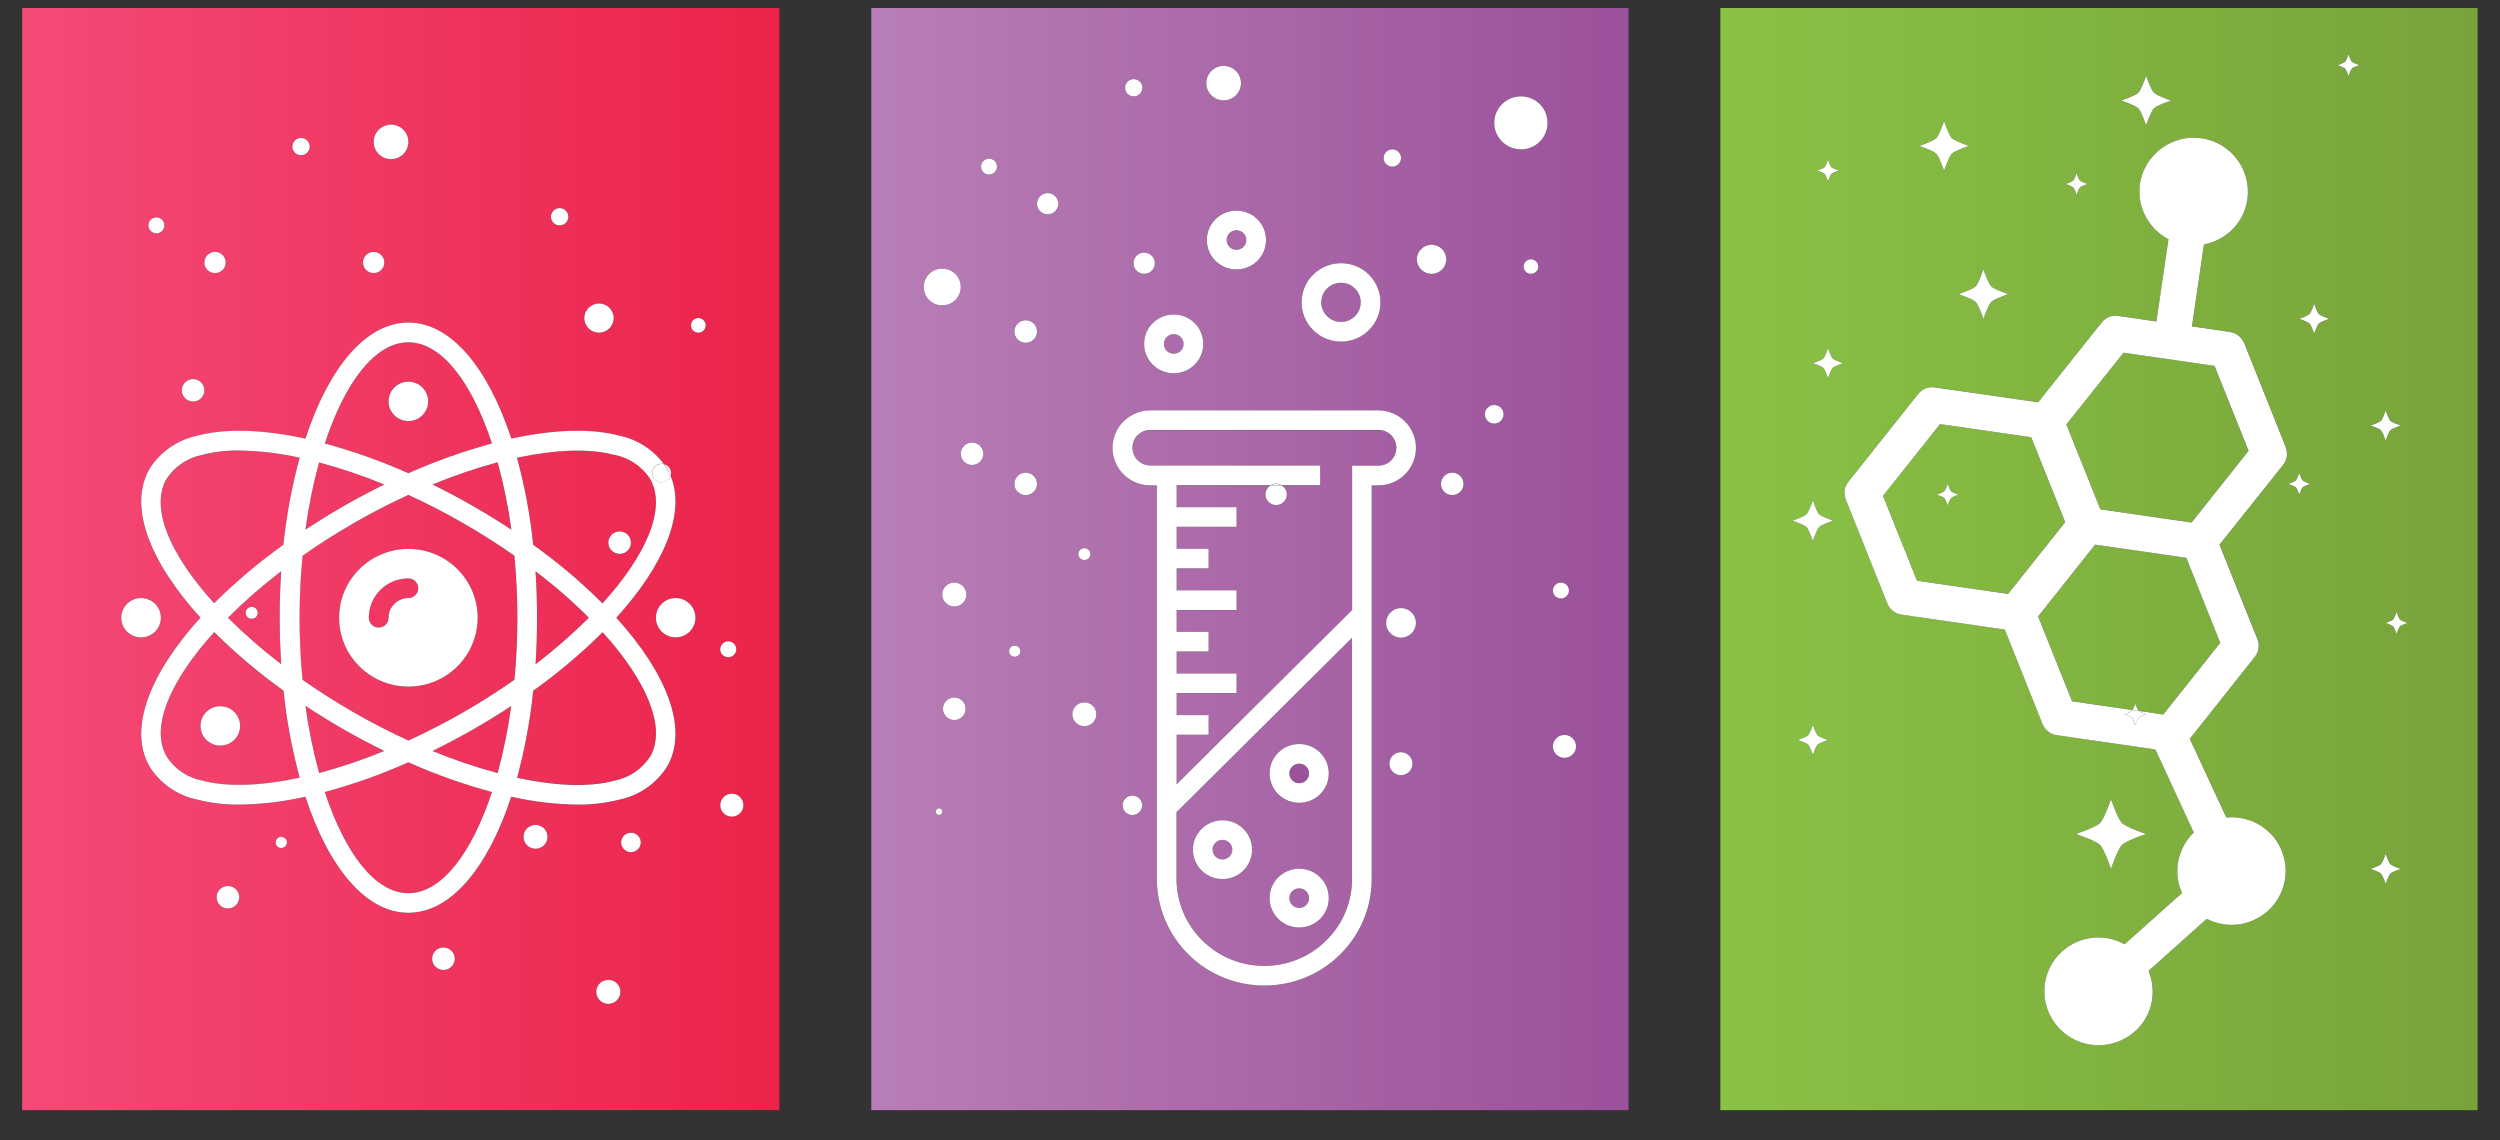 <svg xmlns="http://www.w3.org/2000/svg" xmlns:xlink="http://www.w3.org/1999/xlink" id="body_1" width="182" height="83"><rect width="100%" height="100%" fill="#333333" stroke="none"/><defs><linearGradient gradientUnits="userSpaceOnUse" id="1" x1="0.5" y1="12.019" x2="17.77" y2="12.019"><stop offset="0%" stop-color="#F44A77" stop-opacity="1"></stop><stop offset="100%" stop-color="#EB234A" stop-opacity="1"></stop></linearGradient><linearGradient gradientUnits="userSpaceOnUse" id="252" x1="0.5" y1="11.313" x2="17.77" y2="11.313"><stop offset="0%" stop-color="#F44A77" stop-opacity="1"></stop><stop offset="100%" stop-color="#EB234A" stop-opacity="1"></stop></linearGradient><linearGradient gradientUnits="userSpaceOnUse" id="503" x1="0.5" y1="11.313" x2="17.77" y2="11.313"><stop offset="0%" stop-color="#F44A77" stop-opacity="1"></stop><stop offset="100%" stop-color="#EB234A" stop-opacity="1"></stop></linearGradient><linearGradient gradientUnits="userSpaceOnUse" id="754" x1="0.5" y1="13.752" x2="17.77" y2="13.752"><stop offset="0%" stop-color="#F44A77" stop-opacity="1"></stop><stop offset="100%" stop-color="#EB234A" stop-opacity="1"></stop></linearGradient><linearGradient gradientUnits="userSpaceOnUse" id="1007" x1="0.5" y1="12.751" x2="17.77" y2="12.751"><stop offset="0%" stop-color="#F44A77" stop-opacity="1"></stop><stop offset="100%" stop-color="#EB234A" stop-opacity="1"></stop></linearGradient><linearGradient gradientUnits="userSpaceOnUse" id="1259" x1="0.5" y1="12.017" x2="17.77" y2="12.017"><stop offset="0%" stop-color="#F44A77" stop-opacity="1"></stop><stop offset="100%" stop-color="#EB234A" stop-opacity="1"></stop></linearGradient><linearGradient gradientUnits="userSpaceOnUse" id="1513" x1="0.5" y1="14.089" x2="17.77" y2="14.089"><stop offset="0%" stop-color="#F44A77" stop-opacity="1"></stop><stop offset="100%" stop-color="#EB234A" stop-opacity="1"></stop></linearGradient><linearGradient gradientUnits="userSpaceOnUse" id="1765" x1="0.5" y1="9.301" x2="17.77" y2="9.301"><stop offset="0%" stop-color="#F44A77" stop-opacity="1"></stop><stop offset="100%" stop-color="#EB234A" stop-opacity="1"></stop></linearGradient><linearGradient gradientUnits="userSpaceOnUse" id="2017" x1="0.5" y1="14.089" x2="17.77" y2="14.089"><stop offset="0%" stop-color="#F44A77" stop-opacity="1"></stop><stop offset="100%" stop-color="#EB234A" stop-opacity="1"></stop></linearGradient><linearGradient gradientUnits="userSpaceOnUse" id="2270" x1="0.5" y1="14.089" x2="17.77" y2="14.089"><stop offset="0%" stop-color="#F44A77" stop-opacity="1"></stop><stop offset="100%" stop-color="#EB234A" stop-opacity="1"></stop></linearGradient><linearGradient gradientUnits="userSpaceOnUse" id="2524" x1="0.5" y1="16.16" x2="17.77" y2="16.16"><stop offset="0%" stop-color="#F44A77" stop-opacity="1"></stop><stop offset="100%" stop-color="#EB234A" stop-opacity="1"></stop></linearGradient><linearGradient gradientUnits="userSpaceOnUse" id="2776" x1="0.5" y1="16.865" x2="17.77" y2="16.865"><stop offset="0%" stop-color="#F44A77" stop-opacity="1"></stop><stop offset="100%" stop-color="#EB234A" stop-opacity="1"></stop></linearGradient><linearGradient gradientUnits="userSpaceOnUse" id="3028" x1="0.5" y1="18.878" x2="17.77" y2="18.878"><stop offset="0%" stop-color="#F44A77" stop-opacity="1"></stop><stop offset="100%" stop-color="#EB234A" stop-opacity="1"></stop></linearGradient><linearGradient gradientUnits="userSpaceOnUse" id="3280" x1="0.5" y1="16.16" x2="17.77" y2="16.16"><stop offset="0%" stop-color="#F44A77" stop-opacity="1"></stop><stop offset="100%" stop-color="#EB234A" stop-opacity="1"></stop></linearGradient><linearGradient gradientUnits="userSpaceOnUse" id="3534" x1="0.5" y1="16.865" x2="17.77" y2="16.865"><stop offset="0%" stop-color="#F44A77" stop-opacity="1"></stop><stop offset="100%" stop-color="#EB234A" stop-opacity="1"></stop></linearGradient><linearGradient gradientUnits="userSpaceOnUse" id="3788" x1="39.23" y1="9.979" x2="56.5" y2="9.979"><stop offset="0%" stop-color="#89C244" stop-opacity="1"></stop><stop offset="100%" stop-color="#78A33B" stop-opacity="1"></stop></linearGradient><linearGradient gradientUnits="userSpaceOnUse" id="4039" x1="39.23" y1="11.609" x2="56.5" y2="11.609"><stop offset="0%" stop-color="#89C244" stop-opacity="1"></stop><stop offset="100%" stop-color="#78A33B" stop-opacity="1"></stop></linearGradient><linearGradient gradientUnits="userSpaceOnUse" id="4287" x1="39.23" y1="12.751" x2="56.5" y2="12.751"><stop offset="0%" stop-color="#89C244" stop-opacity="1"></stop><stop offset="100%" stop-color="#78A33B" stop-opacity="1"></stop></linearGradient><linearGradient gradientUnits="userSpaceOnUse" id="4538" x1="39.23" y1="14.359" x2="56.5" y2="14.359"><stop offset="0%" stop-color="#89C244" stop-opacity="1"></stop><stop offset="100%" stop-color="#78A33B" stop-opacity="1"></stop></linearGradient><linearGradient gradientUnits="userSpaceOnUse" id="4789" x1="19.866" y1="20.484" x2="37.134" y2="20.484"><stop offset="0%" stop-color="#B87EB6" stop-opacity="1"></stop><stop offset="100%" stop-color="#9B519B" stop-opacity="1"></stop></linearGradient><linearGradient gradientUnits="userSpaceOnUse" id="5042" x1="19.866" y1="19.378" x2="37.134" y2="19.378"><stop offset="0%" stop-color="#B87EB6" stop-opacity="1"></stop><stop offset="100%" stop-color="#9B519B" stop-opacity="1"></stop></linearGradient><linearGradient gradientUnits="userSpaceOnUse" id="5295" x1="19.866" y1="7.844" x2="37.134" y2="7.844"><stop offset="0%" stop-color="#B87EB6" stop-opacity="1"></stop><stop offset="100%" stop-color="#9B519B" stop-opacity="1"></stop></linearGradient><linearGradient gradientUnits="userSpaceOnUse" id="5548" x1="0.474" y1="17.64" x2="0.613" y2="17.64"><stop offset="0%" stop-color="#B87EB6" stop-opacity="1"></stop><stop offset="100%" stop-color="#9B519B" stop-opacity="1"></stop></linearGradient><linearGradient gradientUnits="userSpaceOnUse" id="5802" x1="19.866" y1="18.288" x2="37.134" y2="18.288"><stop offset="0%" stop-color="#B87EB6" stop-opacity="1"></stop><stop offset="100%" stop-color="#9B519B" stop-opacity="1"></stop></linearGradient><linearGradient gradientUnits="userSpaceOnUse" id="6055" x1="19.866" y1="12.751" x2="37.134" y2="12.751"><stop offset="0%" stop-color="#B87EB6" stop-opacity="1"></stop><stop offset="100%" stop-color="#9B519B" stop-opacity="1"></stop></linearGradient><linearGradient gradientUnits="userSpaceOnUse" id="6308" x1="19.866" y1="13.848" x2="37.134" y2="13.848"><stop offset="0%" stop-color="#B87EB6" stop-opacity="1"></stop><stop offset="100%" stop-color="#9B519B" stop-opacity="1"></stop></linearGradient><linearGradient gradientUnits="userSpaceOnUse" id="6561" x1="19.866" y1="5.474" x2="37.134" y2="5.474"><stop offset="0%" stop-color="#B87EB6" stop-opacity="1"></stop><stop offset="100%" stop-color="#9B519B" stop-opacity="1"></stop></linearGradient><linearGradient gradientUnits="userSpaceOnUse" id="6814" x1="19.866" y1="6.896" x2="37.134" y2="6.896"><stop offset="0%" stop-color="#B87EB6" stop-opacity="1"></stop><stop offset="100%" stop-color="#9B519B" stop-opacity="1"></stop></linearGradient></defs><g transform="matrix(3.192 0 0 3.192 0.019 -0)"><path d="M13.738 13.761C 14.748 12.647 15.205 11.581 14.822 10.919C 14.635 10.636 14.341 10.438 14.005 10.373C 13.432 10.22 12.661 10.252 11.787 10.439C 11.964 11.09 12.086 11.754 12.156 12.425C 12.719 12.826 13.247 13.272 13.738 13.759L13.738 13.759L13.738 13.761zM14.126 12.12C 14.27 12.12 14.384 12.235 14.384 12.376C 14.384 12.517 14.268 12.632 14.126 12.632C 13.984 12.632 13.869 12.517 13.869 12.376C 13.869 12.235 13.984 12.12 14.126 12.12z" stroke="none" fill="url(#1)"></path><path d="M7.831 11.543C 8.14 11.365 8.448 11.202 8.757 11.05C 8.274 10.85 7.777 10.683 7.271 10.547C 7.134 11.051 7.03 11.563 6.96 12.08C 7.239 11.896 7.528 11.717 7.831 11.543z" stroke="none" fill="url(#252)"></path><path d="M9.858 11.05C 10.169 11.2 10.478 11.365 10.785 11.542C 11.087 11.717 11.377 11.896 11.656 12.08C 11.585 11.562 11.48 11.05 11.342 10.546C 10.836 10.681 10.34 10.85 9.857 11.05L9.857 11.05L9.858 11.05z" stroke="none" fill="url(#503)"></path><path d="M8.631 14.313C 8.755 14.313 8.856 14.212 8.856 14.089C 8.856 13.841 9.058 13.64 9.308 13.64C 9.432 13.64 9.534 13.539 9.534 13.416C 9.534 13.293 9.432 13.191 9.308 13.191C 8.809 13.191 8.405 13.593 8.405 14.089C 8.405 14.212 8.507 14.313 8.631 14.313z" stroke="none" fill="url(#754)"></path><path d="M0.5 25.319L17.77 25.319L17.77 0.183L0.5 0.183L0.5 25.319zM5.192 20.721C 5.05 20.721 4.934 20.606 4.934 20.465C 4.934 20.323 5.051 20.209 5.192 20.209C 5.332 20.209 5.449 20.323 5.449 20.465C 5.449 20.606 5.334 20.721 5.192 20.721zM6.408 19.342C 6.337 19.342 6.28 19.285 6.28 19.215C 6.28 19.144 6.337 19.087 6.408 19.087C 6.479 19.087 6.538 19.144 6.538 19.215C 6.538 19.285 6.479 19.342 6.408 19.342zM10.108 22.123C 9.964 22.123 9.85 22.009 9.85 21.867C 9.85 21.726 9.966 21.611 10.108 21.611C 10.25 21.611 10.365 21.726 10.365 21.867C 10.365 22.009 10.248 22.123 10.108 22.123zM12.207 19.357C 12.057 19.357 11.934 19.237 11.934 19.086C 11.934 18.935 12.057 18.814 12.207 18.814C 12.358 18.814 12.481 18.935 12.481 19.086C 12.481 19.237 12.358 19.357 12.207 19.357zM13.868 22.895C 13.715 22.895 13.593 22.771 13.593 22.621C 13.593 22.47 13.717 22.348 13.868 22.348C 14.02 22.348 14.144 22.471 14.144 22.621C 14.144 22.77 14.02 22.895 13.868 22.895zM14.384 19.435C 14.261 19.435 14.161 19.336 14.161 19.213C 14.161 19.09 14.261 18.992 14.384 18.992C 14.507 18.992 14.608 19.091 14.608 19.213C 14.608 19.335 14.508 19.435 14.384 19.435zM16.604 14.627C 16.704 14.627 16.786 14.708 16.786 14.809C 16.786 14.91 16.704 14.989 16.604 14.989C 16.503 14.989 16.421 14.907 16.421 14.809C 16.421 14.71 16.503 14.627 16.604 14.627zM16.685 18.1C 16.831 18.1 16.949 18.218 16.949 18.362C 16.949 18.506 16.831 18.623 16.685 18.623C 16.538 18.623 16.421 18.506 16.421 18.362C 16.421 18.218 16.54 18.1 16.685 18.1zM15.921 7.256C 16.013 7.256 16.088 7.329 16.088 7.422C 16.088 7.515 16.013 7.588 15.921 7.588C 15.829 7.588 15.754 7.513 15.754 7.422C 15.754 7.331 15.829 7.256 15.921 7.256zM15.855 14.089C 15.855 14.337 15.653 14.537 15.404 14.537C 15.155 14.537 14.953 14.337 14.953 14.089C 14.953 13.841 15.155 13.64 15.404 13.64C 15.653 13.64 15.855 13.841 15.855 14.089zM13.655 6.924C 13.839 6.924 13.99 7.073 13.99 7.256C 13.99 7.439 13.839 7.588 13.655 7.588C 13.471 7.588 13.319 7.439 13.319 7.256C 13.319 7.073 13.47 6.924 13.655 6.924zM12.758 4.748C 12.867 4.748 12.956 4.836 12.956 4.945C 12.956 5.054 12.867 5.142 12.758 5.142C 12.649 5.142 12.56 5.054 12.56 4.945C 12.56 4.836 12.648 4.748 12.758 4.748zM8.912 2.845C 9.131 2.845 9.308 3.02 9.308 3.238C 9.308 3.455 9.131 3.631 8.912 3.631C 8.693 3.631 8.516 3.455 8.516 3.238C 8.516 3.02 8.693 2.845 8.912 2.845zM8.516 5.744C 8.65 5.744 8.76 5.852 8.76 5.986C 8.76 6.12 8.652 6.227 8.516 6.227C 8.381 6.227 8.273 6.119 8.273 5.986C 8.273 5.853 8.383 5.744 8.516 5.744zM6.86 3.146C 6.968 3.146 7.057 3.234 7.057 3.343C 7.057 3.452 6.968 3.54 6.86 3.54C 6.751 3.54 6.662 3.452 6.662 3.343C 6.662 3.234 6.75 3.146 6.86 3.146zM4.899 5.744C 5.033 5.744 5.142 5.852 5.142 5.986C 5.142 6.12 5.033 6.227 4.899 6.227C 4.765 6.227 4.655 6.119 4.655 5.986C 4.655 5.853 4.764 5.744 4.899 5.744zM4.397 8.645C 4.54 8.645 4.655 8.761 4.655 8.901C 4.655 9.041 4.538 9.158 4.397 9.158C 4.257 9.158 4.14 9.042 4.14 8.901C 4.14 8.759 4.255 8.645 4.397 8.645zM3.561 4.959C 3.662 4.959 3.743 5.04 3.743 5.14C 3.743 5.24 3.662 5.322 3.561 5.322C 3.461 5.322 3.379 5.241 3.379 5.14C 3.379 5.039 3.46 4.959 3.561 4.959zM3.405 10.695C 3.651 10.306 4.045 10.033 4.496 9.939C 5.147 9.766 6.003 9.798 6.96 10.007C 7.491 8.388 8.337 7.36 9.308 7.36C 10.279 7.36 11.125 8.388 11.656 10.007C 12.613 9.798 13.469 9.766 14.119 9.939C 14.528 10.024 14.887 10.256 15.134 10.586C 15.227 10.609 15.295 10.691 15.295 10.791C 15.295 10.811 15.291 10.831 15.286 10.849C 15.641 11.691 15.148 12.88 14.05 14.09C 15.216 15.375 15.701 16.638 15.209 17.484C 14.964 17.873 14.569 18.146 14.118 18.24C 13.803 18.319 13.48 18.356 13.156 18.352C 12.651 18.345 12.146 18.285 11.654 18.172C 11.123 19.791 10.278 20.819 9.306 20.819C 8.335 20.819 7.489 19.791 6.959 18.172C 6.465 18.285 5.962 18.345 5.456 18.352C 5.132 18.356 4.809 18.319 4.495 18.24C 4.042 18.146 3.649 17.873 3.404 17.484C 2.913 16.636 3.397 15.374 4.563 14.09C 3.397 12.805 2.912 11.543 3.404 10.695L3.404 10.695L3.405 10.695zM3.212 13.64C 3.461 13.64 3.663 13.841 3.663 14.089C 3.663 14.337 3.461 14.537 3.212 14.537C 2.962 14.537 2.76 14.337 2.76 14.089C 2.76 13.841 2.962 13.64 3.212 13.64z" stroke="none" fill="url(#1007)"></path><path d="M6.46 12.426C 6.529 11.756 6.652 11.091 6.829 10.44C 6.378 10.338 5.915 10.283 5.452 10.277C 5.169 10.273 4.887 10.306 4.614 10.374C 4.278 10.439 3.984 10.636 3.797 10.921C 3.414 11.581 3.871 12.649 4.881 13.762C 5.37 13.276 5.9 12.829 6.461 12.427L6.461 12.427L6.46 12.426z" stroke="none" fill="url(#1259)"></path><path d="M6.892 15.504C 7.258 15.761 7.647 16.011 8.058 16.246C 8.473 16.484 8.891 16.699 9.308 16.89C 9.724 16.699 10.144 16.484 10.558 16.246C 10.967 16.011 11.356 15.761 11.724 15.504C 11.769 15.047 11.792 14.573 11.792 14.089C 11.792 13.604 11.769 13.131 11.724 12.674C 11.357 12.416 10.969 12.167 10.558 11.932C 10.144 11.693 9.723 11.479 9.306 11.288C 8.888 11.479 8.47 11.693 8.057 11.932C 7.647 12.167 7.258 12.416 6.89 12.674C 6.846 13.131 6.822 13.604 6.822 14.089C 6.822 14.573 6.846 15.047 6.889 15.504L6.889 15.504L6.892 15.504zM9.308 12.519C 10.18 12.519 10.888 13.222 10.888 14.089C 10.888 14.956 10.18 15.659 9.308 15.659C 8.436 15.659 7.728 14.956 7.728 14.089C 7.728 13.222 8.436 12.519 9.308 12.519z" stroke="none" fill="url(#1513)"></path><path d="M11.214 10.114C 10.754 8.715 10.065 7.807 9.308 7.807C 8.551 7.807 7.861 8.715 7.402 10.114C 8.054 10.291 8.692 10.518 9.308 10.793C 9.924 10.518 10.562 10.289 11.214 10.114zM8.856 9.154C 8.856 8.906 9.058 8.705 9.308 8.705C 9.557 8.705 9.759 8.906 9.759 9.154C 9.759 9.402 9.557 9.603 9.308 9.603C 9.058 9.603 8.856 9.402 8.856 9.154z" stroke="none" fill="url(#1765)"></path><path d="M5.192 14.089C 5.574 14.468 5.979 14.823 6.408 15.149C 6.385 14.805 6.373 14.452 6.373 14.089C 6.373 13.726 6.385 13.373 6.408 13.028C 5.98 13.355 5.574 13.709 5.192 14.089zM5.735 14.112C 5.66 14.112 5.597 14.051 5.597 13.977C 5.597 13.902 5.659 13.841 5.735 13.841C 5.812 13.841 5.872 13.902 5.872 13.977C 5.872 14.051 5.81 14.112 5.735 14.112z" stroke="none" fill="url(#2017)"></path><path d="M13.424 14.089C 13.042 13.709 12.635 13.355 12.208 13.028C 12.231 13.374 12.242 13.727 12.242 14.089C 12.242 14.45 12.231 14.805 12.208 15.149C 12.635 14.823 13.042 14.468 13.424 14.089z" stroke="none" fill="url(#2270)"></path><path d="M4.88 14.418C 3.869 15.531 3.412 16.598 3.796 17.259C 3.982 17.543 4.276 17.741 4.612 17.806C 5.185 17.959 5.957 17.927 6.829 17.74C 6.652 17.089 6.529 16.425 6.46 15.755C 5.897 15.353 5.369 14.907 4.88 14.42L4.88 14.42L4.88 14.418zM5.019 17.006C 4.77 17.006 4.567 16.805 4.567 16.558C 4.567 16.31 4.77 16.109 5.019 16.109C 5.268 16.109 5.47 16.31 5.47 16.558C 5.47 16.805 5.268 17.006 5.019 17.006z" stroke="none" fill="url(#2524)"></path><path d="M7.831 16.635C 7.528 16.46 7.239 16.282 6.96 16.098C 7.031 16.616 7.134 17.128 7.272 17.631C 7.778 17.495 8.274 17.326 8.759 17.127C 8.45 16.976 8.14 16.811 7.831 16.635z" stroke="none" fill="url(#2776)"></path><path d="M7.402 18.064C 7.861 19.462 8.551 20.371 9.308 20.371C 10.065 20.371 10.754 19.462 11.214 18.064C 10.562 17.887 9.924 17.66 9.308 17.386C 8.692 17.661 8.054 17.888 7.402 18.064z" stroke="none" fill="url(#3028)"></path><path d="M12.156 15.752C 12.086 16.423 11.964 17.086 11.787 17.737C 12.659 17.925 13.431 17.957 14.004 17.805C 14.339 17.74 14.633 17.543 14.82 17.258C 15.203 16.598 14.746 15.53 13.738 14.417C 13.247 14.904 12.719 15.35 12.156 15.752z" stroke="none" fill="url(#3280)"></path><path d="M9.858 17.128C 10.342 17.327 10.839 17.496 11.345 17.632C 11.482 17.128 11.586 16.616 11.656 16.099C 11.377 16.283 11.087 16.462 10.785 16.635C 10.476 16.811 10.166 16.976 9.858 17.127L9.858 17.127L9.858 17.128z" stroke="none" fill="url(#3534)"></path><path d="M13.868 22.348C 13.715 22.348 13.593 22.471 13.593 22.62C 13.593 22.77 13.717 22.895 13.868 22.895C 14.02 22.895 14.144 22.771 14.144 22.62C 14.144 22.47 14.02 22.348 13.868 22.348z" stroke="none" fill="#FFFFFF" fill-rule="nonzero"></path><path d="M5.192 20.207C 5.05 20.207 4.934 20.322 4.934 20.463C 4.934 20.605 5.051 20.72 5.192 20.72C 5.332 20.72 5.45 20.605 5.45 20.463C 5.45 20.322 5.334 20.207 5.192 20.207z" stroke="none" fill="#FFFFFF" fill-rule="nonzero"></path><path d="M3.561 5.322C 3.662 5.322 3.743 5.241 3.743 5.14C 3.743 5.039 3.662 4.959 3.561 4.959C 3.461 4.959 3.379 5.04 3.379 5.14C 3.379 5.24 3.46 5.322 3.561 5.322z" stroke="none" fill="#FFFFFF" fill-rule="nonzero"></path><path d="M6.408 19.086C 6.337 19.086 6.28 19.142 6.28 19.213C 6.28 19.284 6.337 19.34 6.408 19.34C 6.479 19.34 6.538 19.284 6.538 19.213C 6.538 19.142 6.479 19.086 6.408 19.086z" stroke="none" fill="#FFFFFF" fill-rule="nonzero"></path><path d="M10.108 21.61C 9.964 21.61 9.85 21.725 9.85 21.866C 9.85 22.007 9.966 22.122 10.108 22.122C 10.25 22.122 10.366 22.007 10.366 21.866C 10.366 21.725 10.248 21.61 10.108 21.61z" stroke="none" fill="#FFFFFF" fill-rule="nonzero"></path><path d="M4.397 9.158C 4.54 9.158 4.655 9.042 4.655 8.901C 4.655 8.759 4.538 8.645 4.397 8.645C 4.257 8.645 4.14 8.761 4.14 8.901C 4.14 9.041 4.255 9.158 4.397 9.158z" stroke="none" fill="#FFFFFF" fill-rule="nonzero"></path><path d="M4.899 6.228C 5.033 6.228 5.142 6.12 5.142 5.988C 5.142 5.855 5.033 5.745 4.899 5.745C 4.765 5.745 4.655 5.853 4.655 5.988C 4.655 6.122 4.764 6.228 4.899 6.228z" stroke="none" fill="#FFFFFF" fill-rule="nonzero"></path><path d="M5.735 13.841C 5.66 13.841 5.597 13.902 5.597 13.977C 5.597 14.051 5.658 14.112 5.735 14.112C 5.812 14.112 5.872 14.051 5.872 13.977C 5.872 13.902 5.81 13.841 5.735 13.841z" stroke="none" fill="#FFFFFF" fill-rule="nonzero"></path><path d="M6.86 3.54C 6.968 3.54 7.058 3.452 7.058 3.343C 7.058 3.234 6.968 3.146 6.86 3.146C 6.751 3.146 6.662 3.234 6.662 3.343C 6.662 3.452 6.75 3.54 6.86 3.54z" stroke="none" fill="#FFFFFF" fill-rule="nonzero"></path><path d="M8.516 6.228C 8.65 6.228 8.76 6.12 8.76 5.988C 8.76 5.855 8.652 5.745 8.516 5.745C 8.381 5.745 8.273 5.853 8.273 5.988C 8.273 6.122 8.383 6.228 8.516 6.228z" stroke="none" fill="#FFFFFF" fill-rule="nonzero"></path><path d="M8.912 3.63C 9.131 3.63 9.308 3.454 9.308 3.236C 9.308 3.019 9.131 2.843 8.912 2.843C 8.693 2.843 8.517 3.019 8.517 3.236C 8.517 3.454 8.693 3.63 8.912 3.63z" stroke="none" fill="#FFFFFF" fill-rule="nonzero"></path><path d="M12.758 5.14C 12.867 5.14 12.956 5.053 12.956 4.944C 12.956 4.834 12.867 4.747 12.758 4.747C 12.649 4.747 12.56 4.834 12.56 4.944C 12.56 5.053 12.648 5.14 12.758 5.14z" stroke="none" fill="#FFFFFF" fill-rule="nonzero"></path><path d="M13.655 7.587C 13.839 7.587 13.99 7.437 13.99 7.254C 13.99 7.072 13.839 6.922 13.655 6.922C 13.472 6.922 13.32 7.072 13.32 7.254C 13.32 7.437 13.47 7.587 13.655 7.587z" stroke="none" fill="#FFFFFF" fill-rule="nonzero"></path><path d="M14.126 12.632C 14.27 12.632 14.384 12.517 14.384 12.376C 14.384 12.235 14.268 12.12 14.126 12.12C 13.984 12.12 13.869 12.235 13.869 12.376C 13.869 12.517 13.984 12.632 14.126 12.632z" stroke="none" fill="#FFFFFF" fill-rule="nonzero"></path><path d="M14.384 18.992C 14.261 18.992 14.161 19.091 14.161 19.213C 14.161 19.335 14.261 19.435 14.384 19.435C 14.507 19.435 14.608 19.336 14.608 19.213C 14.608 19.09 14.508 18.992 14.384 18.992z" stroke="none" fill="#FFFFFF" fill-rule="nonzero"></path><path d="M12.208 18.814C 12.057 18.814 11.934 18.935 11.934 19.086C 11.934 19.237 12.057 19.357 12.208 19.357C 12.358 19.357 12.481 19.237 12.481 19.086C 12.481 18.935 12.358 18.814 12.208 18.814z" stroke="none" fill="#FFFFFF" fill-rule="nonzero"></path><path d="M15.212 10.695C 15.241 10.745 15.266 10.796 15.288 10.849C 15.294 10.831 15.298 10.811 15.298 10.791C 15.298 10.692 15.229 10.609 15.136 10.586C 15.163 10.622 15.19 10.658 15.213 10.695L15.213 10.695L15.212 10.695z" stroke="none" fill="#FFFFFF" fill-rule="nonzero"></path><path d="M15.921 7.587C 16.013 7.587 16.088 7.512 16.088 7.421C 16.088 7.329 16.013 7.254 15.921 7.254C 15.829 7.254 15.754 7.328 15.754 7.421C 15.754 7.513 15.829 7.587 15.921 7.587z" stroke="none" fill="#FFFFFF" fill-rule="nonzero"></path><path d="M16.604 14.989C 16.704 14.989 16.786 14.907 16.786 14.809C 16.786 14.71 16.704 14.627 16.604 14.627C 16.503 14.627 16.421 14.708 16.421 14.809C 16.421 14.91 16.503 14.989 16.604 14.989z" stroke="none" fill="#FFFFFF" fill-rule="nonzero"></path><path d="M16.685 18.625C 16.831 18.625 16.949 18.507 16.949 18.363C 16.949 18.219 16.831 18.101 16.685 18.101C 16.538 18.101 16.421 18.219 16.421 18.363C 16.421 18.507 16.54 18.625 16.685 18.625z" stroke="none" fill="#FFFFFF" fill-rule="nonzero"></path><path d="M48.425 8.042L47.121 9.679L47.897 11.616L49.977 11.916L51.277 10.28L50.501 8.343C 50.501 8.343 48.544 8.059 48.425 8.042z" stroke="none" fill="url(#3788)"></path><path d="M46.32 9.971L44.239 9.671L42.939 11.307L43.715 13.244L45.792 13.545L47.096 11.908L46.32 9.971zM44.494 11.357C 44.464 11.387 44.416 11.526 44.416 11.526C 44.416 11.526 44.369 11.389 44.338 11.357C 44.308 11.326 44.168 11.279 44.168 11.279C 44.168 11.279 44.309 11.232 44.338 11.202C 44.369 11.171 44.416 11.033 44.416 11.033C 44.416 11.033 44.464 11.17 44.494 11.202C 44.525 11.232 44.664 11.279 44.664 11.279C 44.664 11.279 44.526 11.326 44.494 11.357z" stroke="none" fill="url(#4039)"></path><path d="M39.23 0.183L39.23 25.319L56.5 25.319L56.5 0.183L39.23 0.183zM54.298 9.599C 54.342 9.557 54.406 9.366 54.406 9.366C 54.406 9.366 54.471 9.557 54.513 9.599C 54.556 9.641 54.747 9.705 54.747 9.705C 54.747 9.705 54.556 9.769 54.513 9.812C 54.471 9.855 54.406 10.046 54.406 10.046C 54.406 10.046 54.342 9.855 54.298 9.812C 54.257 9.77 54.064 9.705 54.064 9.705C 54.064 9.705 54.257 9.641 54.298 9.599zM48.762 2.116C 48.833 2.046 48.941 1.729 48.941 1.729C 48.941 1.729 49.047 2.046 49.119 2.116C 49.189 2.187 49.508 2.293 49.508 2.293C 49.508 2.293 49.189 2.4 49.119 2.469C 49.047 2.54 48.941 2.857 48.941 2.857C 48.941 2.857 48.833 2.54 48.762 2.469C 48.691 2.399 48.373 2.293 48.373 2.293C 48.373 2.293 48.693 2.187 48.762 2.116zM47.277 4.12C 47.308 4.089 47.355 3.951 47.355 3.951C 47.355 3.951 47.402 4.088 47.433 4.12C 47.464 4.152 47.602 4.197 47.602 4.197C 47.602 4.197 47.464 4.243 47.433 4.273C 47.402 4.304 47.355 4.442 47.355 4.442C 47.355 4.442 47.308 4.305 47.277 4.273C 47.246 4.243 47.107 4.197 47.107 4.197C 47.107 4.197 47.245 4.15 47.277 4.12zM45.23 6.144C 45.23 6.144 45.337 6.461 45.408 6.532C 45.478 6.602 45.797 6.709 45.797 6.709C 45.797 6.709 45.478 6.816 45.408 6.885C 45.337 6.955 45.23 7.272 45.23 7.272C 45.23 7.272 45.123 6.955 45.053 6.885C 44.982 6.814 44.663 6.709 44.663 6.709C 44.663 6.709 44.982 6.602 45.053 6.532C 45.124 6.461 45.23 6.144 45.23 6.144zM44.154 3.152C 44.225 3.081 44.333 2.764 44.333 2.764C 44.333 2.764 44.44 3.081 44.51 3.152C 44.581 3.223 44.9 3.328 44.9 3.328C 44.9 3.328 44.581 3.434 44.51 3.505C 44.438 3.576 44.333 3.891 44.333 3.891C 44.333 3.891 44.225 3.574 44.154 3.505C 44.083 3.434 43.766 3.328 43.766 3.328C 43.766 3.328 44.085 3.221 44.154 3.152zM41.608 3.815C 41.639 3.785 41.685 3.646 41.685 3.646C 41.685 3.646 41.733 3.783 41.763 3.815C 41.794 3.846 41.933 3.891 41.933 3.891C 41.933 3.891 41.794 3.938 41.763 3.969C 41.733 3.999 41.685 4.138 41.685 4.138C 41.685 4.138 41.638 4.001 41.608 3.969C 41.577 3.938 41.438 3.891 41.438 3.891C 41.438 3.891 41.577 3.846 41.608 3.815zM41.447 16.983C 41.404 17.026 41.34 17.216 41.34 17.216C 41.34 17.216 41.274 17.026 41.232 16.983C 41.189 16.941 40.997 16.876 40.997 16.876C 40.997 16.876 41.189 16.812 41.232 16.769C 41.274 16.726 41.34 16.535 41.34 16.535C 41.34 16.535 41.404 16.726 41.447 16.769C 41.489 16.811 41.681 16.876 41.681 16.876C 41.681 16.876 41.487 16.941 41.447 16.983zM41.484 12.019C 41.426 12.077 41.34 12.337 41.34 12.337C 41.34 12.337 41.252 12.077 41.193 12.019C 41.135 11.961 40.873 11.875 40.873 11.875C 40.873 11.875 41.135 11.788 41.193 11.729C 41.252 11.671 41.34 11.411 41.34 11.411C 41.34 11.411 41.427 11.671 41.484 11.729C 41.542 11.788 41.805 11.875 41.805 11.875C 41.805 11.875 41.542 11.962 41.484 12.019zM41.792 8.39C 41.751 8.433 41.685 8.624 41.685 8.624C 41.685 8.624 41.621 8.433 41.578 8.39C 41.536 8.348 41.344 8.283 41.344 8.283C 41.344 8.283 41.536 8.219 41.578 8.177C 41.62 8.134 41.685 7.943 41.685 7.943C 41.685 7.943 41.751 8.134 41.792 8.177C 41.836 8.218 42.028 8.283 42.028 8.283C 42.028 8.283 41.836 8.348 41.792 8.39zM51.482 14.578C 51.535 14.712 51.511 14.866 51.421 14.979L51.421 14.979L49.937 16.848L50.772 18.644C 51.279 18.596 51.786 18.863 52.01 19.346C 52.296 19.963 52.027 20.695 51.406 20.978C 51.07 21.132 50.678 21.132 50.326 20.953L50.326 20.953L48.998 22.14C 49.19 22.607 49.088 23.168 48.687 23.52C 48.176 23.976 47.395 23.934 46.937 23.428C 46.483 22.924 46.52 22.148 47.032 21.693C 47.4 21.363 47.96 21.262 48.45 21.535L48.45 21.535L49.763 20.365C 49.543 19.882 49.669 19.334 50.029 18.985L50.029 18.985L49.154 17.092L46.905 16.767C 46.757 16.746 46.639 16.649 46.582 16.515L46.582 16.515L45.719 14.357L43.364 14.017C 43.217 13.996 43.098 13.899 43.041 13.765L43.041 13.765L42.092 11.389C 42.039 11.255 42.06 11.101 42.149 10.987L42.149 10.987L43.743 8.985C 43.834 8.872 43.98 8.811 44.124 8.834L44.124 8.834L46.478 9.175L47.93 7.351C 48.021 7.238 48.163 7.181 48.311 7.205L48.311 7.205L49.178 7.331L49.452 5.454C 49.002 5.219 48.725 4.719 48.803 4.192C 48.9 3.522 49.534 3.055 50.205 3.152C 50.879 3.249 51.349 3.875 51.251 4.545C 51.177 5.061 50.788 5.471 50.262 5.572L50.262 5.572L49.987 7.444L50.854 7.57C 51.002 7.595 51.12 7.688 51.177 7.822L51.177 7.822L52.126 10.198C 52.179 10.332 52.158 10.486 52.069 10.6L52.069 10.6L50.617 12.419L51.484 14.576L51.482 14.578zM47.338 19.021C 47.338 19.021 47.788 18.871 47.889 18.771C 47.989 18.672 48.139 18.226 48.139 18.226C 48.139 18.226 48.29 18.672 48.39 18.771C 48.491 18.871 48.939 19.021 48.939 19.021C 48.939 19.021 48.489 19.17 48.39 19.27C 48.29 19.37 48.139 19.817 48.139 19.817C 48.139 19.817 47.989 19.37 47.889 19.27C 47.788 19.17 47.338 19.021 47.338 19.021zM52.511 11.112C 52.478 11.142 52.432 11.281 52.432 11.281C 52.432 11.281 52.385 11.142 52.355 11.112C 52.324 11.081 52.184 11.034 52.184 11.034C 52.184 11.034 52.324 10.987 52.355 10.957C 52.387 10.926 52.432 10.788 52.432 10.788C 52.432 10.788 52.478 10.925 52.511 10.957C 52.541 10.987 52.679 11.034 52.679 11.034C 52.679 11.034 52.541 11.081 52.511 11.112zM52.883 7.379C 52.841 7.421 52.775 7.612 52.775 7.612C 52.775 7.612 52.711 7.421 52.668 7.379C 52.626 7.336 52.434 7.272 52.434 7.272C 52.434 7.272 52.626 7.209 52.668 7.166C 52.711 7.123 52.775 6.932 52.775 6.932C 52.775 6.932 52.841 7.123 52.883 7.166C 52.926 7.209 53.118 7.272 53.118 7.272C 53.118 7.272 52.926 7.336 52.883 7.379zM53.634 1.561C 53.603 1.591 53.556 1.73 53.556 1.73C 53.556 1.73 53.51 1.593 53.478 1.561C 53.447 1.531 53.309 1.483 53.309 1.483C 53.309 1.483 53.447 1.438 53.478 1.407C 53.51 1.377 53.556 1.238 53.556 1.238C 53.556 1.238 53.603 1.375 53.634 1.407C 53.664 1.438 53.804 1.483 53.804 1.483C 53.804 1.483 53.666 1.531 53.634 1.561zM54.511 19.922C 54.47 19.965 54.404 20.156 54.404 20.156C 54.404 20.156 54.34 19.965 54.297 19.922C 54.255 19.881 54.063 19.815 54.063 19.815C 54.063 19.815 54.255 19.75 54.297 19.709C 54.34 19.666 54.404 19.475 54.404 19.475C 54.404 19.475 54.47 19.666 54.511 19.709C 54.555 19.75 54.746 19.815 54.746 19.815C 54.746 19.815 54.555 19.879 54.511 19.922zM54.73 14.284C 54.7 14.314 54.652 14.453 54.652 14.453C 54.652 14.453 54.605 14.316 54.574 14.284C 54.544 14.254 54.404 14.206 54.404 14.206C 54.404 14.206 54.544 14.159 54.574 14.129C 54.605 14.098 54.652 13.96 54.652 13.96C 54.652 13.96 54.7 14.097 54.73 14.129C 54.761 14.161 54.899 14.206 54.899 14.206C 54.899 14.206 54.761 14.254 54.73 14.284z" stroke="none" fill="url(#4287)"></path><path d="M47.779 12.42L46.478 14.057L47.255 15.994L48.63 16.193C 48.659 16.145 48.693 16.045 48.693 16.045C 48.693 16.045 48.739 16.182 48.771 16.214L48.771 16.214L49.331 16.296L50.631 14.659L49.859 12.722L47.779 12.422L47.779 12.42z" stroke="none" fill="url(#4538)"></path><path d="M41.34 16.535C 41.34 16.535 41.274 16.726 41.232 16.769C 41.189 16.811 40.997 16.876 40.997 16.876C 40.997 16.876 41.189 16.941 41.232 16.983C 41.274 17.025 41.34 17.216 41.34 17.216C 41.34 17.216 41.404 17.025 41.447 16.983C 41.489 16.941 41.681 16.876 41.681 16.876C 41.681 16.876 41.487 16.812 41.447 16.769C 41.404 16.726 41.34 16.535 41.34 16.535z" stroke="none" fill="#FFFFFF" fill-rule="nonzero"></path><path d="M41.34 11.411C 41.34 11.411 41.252 11.671 41.193 11.729C 41.135 11.788 40.873 11.875 40.873 11.875C 40.873 11.875 41.135 11.962 41.193 12.019C 41.252 12.077 41.34 12.337 41.34 12.337C 41.34 12.337 41.427 12.077 41.484 12.019C 41.542 11.961 41.805 11.875 41.805 11.875C 41.805 11.875 41.542 11.788 41.484 11.729C 41.426 11.671 41.34 11.411 41.34 11.411z" stroke="none" fill="#FFFFFF" fill-rule="nonzero"></path><path d="M41.685 4.136C 41.685 4.136 41.733 3.999 41.763 3.967C 41.794 3.937 41.933 3.89 41.933 3.89C 41.933 3.89 41.794 3.844 41.763 3.814C 41.733 3.783 41.685 3.645 41.685 3.645C 41.685 3.645 41.638 3.782 41.608 3.814C 41.577 3.844 41.439 3.89 41.439 3.89C 41.439 3.89 41.577 3.937 41.608 3.967C 41.639 3.998 41.685 4.136 41.685 4.136z" stroke="none" fill="#FFFFFF" fill-rule="nonzero"></path><path d="M41.685 7.943C 41.685 7.943 41.621 8.134 41.578 8.177C 41.535 8.22 41.344 8.283 41.344 8.283C 41.344 8.283 41.536 8.348 41.578 8.39C 41.621 8.433 41.685 8.624 41.685 8.624C 41.685 8.624 41.751 8.433 41.792 8.39C 41.836 8.348 42.028 8.283 42.028 8.283C 42.028 8.283 41.836 8.22 41.792 8.177C 41.751 8.134 41.685 7.943 41.685 7.943z" stroke="none" fill="#FFFFFF" fill-rule="nonzero"></path><path d="M44.416 11.034C 44.416 11.034 44.369 11.171 44.338 11.203C 44.308 11.234 44.168 11.281 44.168 11.281C 44.168 11.281 44.309 11.328 44.338 11.358C 44.369 11.389 44.416 11.527 44.416 11.527C 44.416 11.527 44.464 11.39 44.494 11.358C 44.525 11.326 44.664 11.281 44.664 11.281C 44.664 11.281 44.526 11.234 44.494 11.203C 44.464 11.173 44.416 11.034 44.416 11.034z" stroke="none" fill="#FFFFFF" fill-rule="nonzero"></path><path d="M44.333 3.891C 44.333 3.891 44.44 3.574 44.51 3.505C 44.581 3.434 44.9 3.328 44.9 3.328C 44.9 3.328 44.581 3.221 44.51 3.152C 44.439 3.081 44.333 2.764 44.333 2.764C 44.333 2.764 44.225 3.081 44.154 3.152C 44.083 3.222 43.766 3.328 43.766 3.328C 43.766 3.328 44.085 3.434 44.154 3.505C 44.225 3.576 44.333 3.891 44.333 3.891z" stroke="none" fill="#FFFFFF" fill-rule="nonzero"></path><path d="M45.053 6.885C 45.124 6.955 45.23 7.272 45.23 7.272C 45.23 7.272 45.337 6.955 45.408 6.885C 45.478 6.814 45.797 6.709 45.797 6.709C 45.797 6.709 45.478 6.602 45.408 6.532C 45.337 6.461 45.23 6.144 45.23 6.144C 45.23 6.144 45.123 6.461 45.053 6.532C 44.982 6.602 44.663 6.709 44.663 6.709C 44.663 6.709 44.982 6.816 45.053 6.885z" stroke="none" fill="#FFFFFF" fill-rule="nonzero"></path><path d="M47.355 4.442C 47.355 4.442 47.402 4.305 47.433 4.273C 47.464 4.243 47.602 4.197 47.602 4.197C 47.602 4.197 47.464 4.15 47.433 4.12C 47.402 4.089 47.355 3.951 47.355 3.951C 47.355 3.951 47.308 4.088 47.277 4.12C 47.246 4.15 47.107 4.197 47.107 4.197C 47.107 4.197 47.245 4.243 47.277 4.273C 47.308 4.304 47.355 4.442 47.355 4.442z" stroke="none" fill="#FFFFFF" fill-rule="nonzero"></path><path d="M48.693 16.047C 48.693 16.047 48.659 16.146 48.63 16.195L48.63 16.195L48.772 16.215C 48.74 16.185 48.694 16.047 48.694 16.047L48.694 16.047L48.693 16.047z" stroke="none" fill="#FFFFFF" fill-rule="nonzero"></path><path d="M48.941 2.857C 48.941 2.857 49.047 2.54 49.119 2.469C 49.189 2.399 49.508 2.293 49.508 2.293C 49.508 2.293 49.189 2.187 49.119 2.116C 49.047 2.046 48.941 1.729 48.941 1.729C 48.941 1.729 48.833 2.046 48.762 2.116C 48.691 2.187 48.374 2.293 48.374 2.293C 48.374 2.293 48.693 2.4 48.762 2.469C 48.833 2.54 48.941 2.857 48.941 2.857z" stroke="none" fill="#FFFFFF" fill-rule="nonzero"></path><path d="M48.139 19.817C 48.139 19.817 48.29 19.37 48.39 19.27C 48.491 19.17 48.939 19.021 48.939 19.021C 48.939 19.021 48.489 18.871 48.39 18.771C 48.29 18.672 48.139 18.226 48.139 18.226C 48.139 18.226 47.989 18.672 47.889 18.771C 47.788 18.871 47.338 19.021 47.338 19.021C 47.338 19.021 47.788 19.17 47.889 19.27C 47.989 19.37 48.139 19.817 48.139 19.817z" stroke="none" fill="#FFFFFF" fill-rule="nonzero"></path><path d="M52.432 10.789C 52.432 10.789 52.385 10.926 52.355 10.958C 52.324 10.989 52.184 11.036 52.184 11.036C 52.184 11.036 52.324 11.083 52.355 11.113C 52.387 11.144 52.432 11.282 52.432 11.282C 52.432 11.282 52.478 11.144 52.511 11.113C 52.541 11.083 52.679 11.036 52.679 11.036C 52.679 11.036 52.541 10.989 52.511 10.958C 52.478 10.928 52.432 10.789 52.432 10.789z" stroke="none" fill="#FFFFFF" fill-rule="nonzero"></path><path d="M52.774 6.93C 52.774 6.93 52.71 7.121 52.667 7.164C 52.625 7.207 52.433 7.271 52.433 7.271C 52.433 7.271 52.625 7.335 52.667 7.378C 52.71 7.419 52.774 7.61 52.774 7.61C 52.774 7.61 52.839 7.419 52.881 7.378C 52.923 7.336 53.117 7.271 53.117 7.271C 53.117 7.271 52.924 7.207 52.881 7.164C 52.839 7.121 52.774 6.93 52.774 6.93z" stroke="none" fill="#FFFFFF" fill-rule="nonzero"></path><path d="M53.556 1.24C 53.556 1.24 53.51 1.377 53.478 1.409C 53.447 1.439 53.309 1.485 53.309 1.485C 53.309 1.485 53.447 1.532 53.478 1.562C 53.51 1.593 53.556 1.731 53.556 1.731C 53.556 1.731 53.603 1.594 53.634 1.562C 53.664 1.531 53.804 1.485 53.804 1.485C 53.804 1.485 53.666 1.439 53.634 1.409C 53.603 1.378 53.556 1.24 53.556 1.24z" stroke="none" fill="#FFFFFF" fill-rule="nonzero"></path><path d="M54.404 19.476C 54.404 19.476 54.34 19.667 54.297 19.71C 54.255 19.752 54.063 19.817 54.063 19.817C 54.063 19.817 54.255 19.881 54.297 19.923C 54.34 19.966 54.404 20.157 54.404 20.157C 54.404 20.157 54.47 19.966 54.511 19.923C 54.555 19.882 54.746 19.817 54.746 19.817C 54.746 19.817 54.555 19.752 54.511 19.71C 54.47 19.667 54.404 19.476 54.404 19.476z" stroke="none" fill="#FFFFFF" fill-rule="nonzero"></path><path d="M54.404 10.046C 54.404 10.046 54.47 9.855 54.511 9.812C 54.555 9.77 54.746 9.705 54.746 9.705C 54.746 9.705 54.555 9.642 54.511 9.599C 54.47 9.557 54.404 9.366 54.404 9.366C 54.404 9.366 54.34 9.557 54.297 9.599C 54.255 9.642 54.063 9.705 54.063 9.705C 54.063 9.705 54.255 9.769 54.297 9.812C 54.34 9.855 54.404 10.046 54.404 10.046z" stroke="none" fill="#FFFFFF" fill-rule="nonzero"></path><path d="M54.652 13.961C 54.652 13.961 54.605 14.098 54.574 14.13C 54.544 14.161 54.404 14.208 54.404 14.208C 54.404 14.208 54.544 14.255 54.574 14.285C 54.605 14.316 54.652 14.454 54.652 14.454C 54.652 14.454 54.7 14.317 54.73 14.285C 54.761 14.255 54.899 14.208 54.899 14.208C 54.899 14.208 54.761 14.161 54.73 14.13C 54.7 14.1 54.652 13.961 54.652 13.961z" stroke="none" fill="#FFFFFF" fill-rule="nonzero"></path><path d="M52.125 10.199L51.176 7.823C 51.119 7.689 51 7.596 50.852 7.571L50.852 7.571L49.986 7.445L50.26 5.574C 50.787 5.472 51.176 5.061 51.25 4.546C 51.347 3.876 50.878 3.25 50.203 3.153C 49.533 3.056 48.899 3.523 48.801 4.193C 48.723 4.721 49.002 5.22 49.451 5.456L49.451 5.456L49.176 7.332L48.309 7.206C 48.162 7.181 48.02 7.238 47.929 7.353L47.929 7.353L46.477 9.176L44.122 8.836C 43.979 8.811 43.833 8.872 43.742 8.986L43.742 8.986L42.148 10.989C 42.057 11.102 42.038 11.257 42.091 11.39L42.091 11.39L43.04 13.766C 43.097 13.9 43.215 13.997 43.363 14.018L43.363 14.018L45.718 14.359L46.58 16.516C 46.637 16.65 46.756 16.747 46.904 16.768L46.904 16.768L49.153 17.093L50.028 18.986C 49.668 19.335 49.541 19.883 49.761 20.366L49.761 20.366L48.449 21.536C 47.958 21.264 47.398 21.366 47.03 21.694C 46.519 22.15 46.483 22.925 46.936 23.429C 47.394 23.937 48.174 23.977 48.686 23.522C 49.086 23.169 49.189 22.608 48.996 22.142L48.996 22.142L50.324 20.955C 50.675 21.134 51.069 21.134 51.404 20.98C 52.026 20.696 52.296 19.965 52.009 19.347C 51.785 18.864 51.278 18.596 50.77 18.645L50.77 18.645L49.936 16.85L51.42 14.98C 51.51 14.867 51.534 14.712 51.481 14.579L51.481 14.579L50.614 12.422L52.066 10.602C 52.157 10.489 52.176 10.334 52.123 10.201L52.123 10.201L52.125 10.199zM43.715 13.245L42.939 11.309L44.239 9.672L46.32 9.972L47.096 11.909L45.792 13.546L43.715 13.245zM50.632 14.659L49.332 16.296L48.772 16.214C 48.804 16.244 48.941 16.29 48.941 16.29C 48.941 16.29 48.803 16.337 48.771 16.368C 48.739 16.398 48.693 16.537 48.693 16.537C 48.693 16.537 48.645 16.4 48.615 16.368C 48.584 16.336 48.445 16.29 48.445 16.29C 48.445 16.29 48.583 16.244 48.615 16.214C 48.619 16.21 48.624 16.203 48.629 16.195L48.629 16.195L47.253 15.995L46.477 14.058L47.777 12.422L49.858 12.722L50.63 14.659L50.632 14.659zM49.977 11.918L47.897 11.617L47.121 9.68L48.425 8.044C 48.544 8.06 50.501 8.344 50.501 8.344L50.501 8.344L51.278 10.281L49.977 11.918z" stroke="none" fill="#FFFFFF" fill-rule="nonzero"></path><path d="M48.616 16.214C 48.585 16.245 48.446 16.29 48.446 16.29C 48.446 16.29 48.584 16.337 48.616 16.368C 48.648 16.398 48.694 16.537 48.694 16.537C 48.694 16.537 48.74 16.4 48.772 16.368C 48.803 16.337 48.942 16.29 48.942 16.29C 48.942 16.29 48.806 16.246 48.773 16.214L48.773 16.214L48.631 16.193C 48.626 16.202 48.622 16.209 48.617 16.213L48.617 16.213L48.616 16.214z" stroke="none" fill="#FFFFFF" fill-rule="nonzero"></path><path d="M29.784 20.642C 29.872 20.555 29.872 20.413 29.784 20.326C 29.696 20.239 29.554 20.239 29.466 20.326C 29.379 20.413 29.379 20.555 29.466 20.642C 29.554 20.729 29.696 20.729 29.784 20.642z" stroke="none" fill="url(#4789)"></path><path d="M28.035 19.536C 28.123 19.448 28.123 19.307 28.035 19.22C 27.948 19.133 27.805 19.133 27.718 19.22C 27.63 19.307 27.63 19.448 27.718 19.536C 27.805 19.623 27.948 19.623 28.035 19.536z" stroke="none" fill="url(#5042)"></path><path d="M26.763 8.067C 26.887 8.067 26.988 7.967 26.988 7.844C 26.988 7.721 26.887 7.621 26.763 7.621C 26.639 7.621 26.539 7.721 26.539 7.844C 26.539 7.967 26.639 8.067 26.763 8.067z" stroke="none" fill="url(#5295)"></path><path d="M29.784 17.798C 29.872 17.711 29.872 17.57 29.784 17.482C 29.696 17.395 29.554 17.395 29.466 17.482C 29.379 17.57 29.379 17.711 29.466 17.798C 29.554 17.885 29.696 17.885 29.784 17.798z" stroke="none" fill="url(#5548)"></path><path d="M26.829 20.043C 26.829 20.574 27.036 21.073 27.415 21.448C 28.196 22.223 29.465 22.223 30.245 21.448C 30.623 21.073 30.832 20.573 30.832 20.043L30.832 20.043L30.832 14.546L26.83 18.522L26.83 20.041L26.829 20.043zM29.147 17.167C 29.411 16.905 29.838 16.905 30.102 17.167C 30.365 17.428 30.365 17.853 30.102 18.115C 29.838 18.377 29.411 18.377 29.147 18.115C 28.884 17.853 28.884 17.428 29.147 17.167zM29.147 20.011C 29.411 19.749 29.838 19.749 30.102 20.011C 30.365 20.272 30.365 20.697 30.102 20.959C 29.838 21.221 29.411 21.221 29.147 20.959C 28.884 20.697 28.884 20.272 29.147 20.011zM27.399 18.904C 27.662 18.643 28.09 18.643 28.353 18.904C 28.616 19.166 28.616 19.591 28.353 19.853C 28.09 20.114 27.662 20.114 27.399 19.853C 27.135 19.591 27.135 19.166 27.399 18.904z" stroke="none" fill="url(#5802)"></path><path d="M19.866 25.319L37.136 25.319L37.136 0.183L19.866 0.183L19.866 25.319zM21.411 18.589C 21.369 18.589 21.336 18.554 21.336 18.514C 21.336 18.474 21.371 18.438 21.411 18.438C 21.451 18.438 21.486 18.472 21.486 18.514C 21.486 18.555 21.453 18.589 21.411 18.589zM21.759 16.422C 21.616 16.422 21.5 16.305 21.5 16.164C 21.5 16.023 21.617 15.908 21.759 15.908C 21.901 15.908 22.017 16.023 22.017 16.164C 22.017 16.305 21.901 16.422 21.759 16.422zM21.759 13.834C 21.606 13.834 21.483 13.711 21.483 13.561C 21.483 13.412 21.608 13.289 21.759 13.289C 21.911 13.289 22.035 13.412 22.035 13.561C 22.035 13.711 21.911 13.834 21.759 13.834zM25.82 18.589C 25.697 18.589 25.597 18.49 25.597 18.367C 25.597 18.244 25.697 18.146 25.82 18.146C 25.942 18.146 26.044 18.245 26.044 18.367C 26.044 18.489 25.944 18.589 25.82 18.589zM31.945 17.679C 31.8 17.679 31.682 17.561 31.682 17.417C 31.682 17.273 31.799 17.156 31.945 17.156C 32.092 17.156 32.209 17.273 32.209 17.417C 32.209 17.561 32.09 17.679 31.945 17.679zM31.947 14.544C 31.759 14.544 31.607 14.393 31.607 14.206C 31.607 14.02 31.76 13.869 31.947 13.869C 32.133 13.869 32.287 14.02 32.287 14.206C 32.287 14.393 32.135 14.544 31.947 14.544zM34.91 6.246C 34.819 6.246 34.743 6.172 34.743 6.08C 34.743 5.989 34.819 5.914 34.91 5.914C 35.002 5.914 35.078 5.988 35.078 6.08C 35.078 6.173 35.002 6.246 34.91 6.246zM35.595 13.287C 35.695 13.287 35.777 13.367 35.777 13.468C 35.777 13.569 35.695 13.648 35.595 13.648C 35.494 13.648 35.412 13.567 35.412 13.468C 35.412 13.37 35.494 13.287 35.595 13.287zM35.674 16.76C 35.82 16.76 35.939 16.877 35.939 17.021C 35.939 17.165 35.82 17.283 35.674 17.283C 35.528 17.283 35.411 17.165 35.411 17.021C 35.411 16.877 35.529 16.76 35.674 16.76zM34.682 2.198C 35.018 2.198 35.289 2.469 35.289 2.802C 35.289 3.134 35.018 3.407 34.682 3.407C 34.346 3.407 34.073 3.137 34.073 2.802C 34.073 2.467 34.346 2.198 34.682 2.198zM34.073 9.239C 34.19 9.239 34.286 9.333 34.286 9.45C 34.286 9.568 34.19 9.662 34.073 9.662C 33.956 9.662 33.86 9.568 33.86 9.45C 33.86 9.333 33.955 9.239 34.073 9.239zM33.375 11.036C 33.375 11.177 33.259 11.292 33.117 11.292C 32.975 11.292 32.859 11.177 32.859 11.036C 32.859 10.895 32.975 10.78 33.117 10.78C 33.259 10.78 33.375 10.895 33.375 11.036zM32.645 5.582C 32.829 5.582 32.979 5.731 32.979 5.914C 32.979 6.097 32.829 6.246 32.645 6.246C 32.461 6.246 32.309 6.097 32.309 5.914C 32.309 5.731 32.459 5.582 32.645 5.582zM31.749 3.407C 31.858 3.407 31.947 3.494 31.947 3.603C 31.947 3.713 31.858 3.8 31.749 3.8C 31.64 3.8 31.551 3.713 31.551 3.603C 31.551 3.494 31.639 3.407 31.749 3.407zM29.943 6.264C 30.294 5.916 30.864 5.916 31.215 6.264C 31.566 6.613 31.566 7.18 31.215 7.529C 30.864 7.877 30.294 7.877 29.943 7.529C 29.592 7.18 29.592 6.613 29.943 6.264zM28.671 5.949C 28.407 6.21 27.98 6.21 27.716 5.949C 27.453 5.687 27.453 5.262 27.716 5C 27.98 4.739 28.407 4.739 28.671 5C 28.934 5.262 28.934 5.687 28.671 5.949zM27.902 1.503C 28.12 1.503 28.297 1.679 28.297 1.896C 28.297 2.113 28.12 2.289 27.902 2.289C 27.683 2.289 27.506 2.113 27.506 1.896C 27.506 1.679 27.683 1.503 27.902 1.503zM27.24 7.371C 27.503 7.632 27.503 8.057 27.24 8.319C 26.976 8.581 26.549 8.581 26.285 8.319C 26.022 8.057 26.022 7.632 26.285 7.371C 26.549 7.109 26.976 7.109 27.24 7.371zM26.333 6.004C 26.333 6.137 26.224 6.245 26.089 6.245C 25.954 6.245 25.845 6.137 25.845 6.004C 25.845 5.871 25.954 5.762 26.089 5.762C 26.224 5.762 26.333 5.87 26.333 6.004zM25.851 1.806C 25.959 1.806 26.048 1.893 26.048 2.003C 26.048 2.112 25.959 2.199 25.851 2.199C 25.742 2.199 25.653 2.112 25.653 2.003C 25.653 1.893 25.74 1.806 25.851 1.806zM25.622 9.61C 25.785 9.448 26.001 9.359 26.231 9.359L26.231 9.359L31.428 9.359C 31.658 9.359 31.874 9.448 32.037 9.61C 32.373 9.943 32.373 10.486 32.037 10.82C 31.874 10.982 31.658 11.07 31.428 11.07L31.428 11.07L31.281 11.07L31.281 20.043C 31.281 20.693 31.026 21.305 30.563 21.765C 29.607 22.715 28.052 22.715 27.098 21.765C 26.635 21.305 26.38 20.693 26.38 20.043L26.38 20.043L26.38 11.07L26.232 11.07C 26.002 11.07 25.786 10.982 25.623 10.82C 25.288 10.486 25.288 9.943 25.623 9.61L25.623 9.61L25.622 9.61zM24.726 12.501C 24.801 12.501 24.863 12.562 24.863 12.636C 24.863 12.711 24.801 12.772 24.726 12.772C 24.651 12.772 24.588 12.711 24.588 12.636C 24.588 12.562 24.649 12.501 24.726 12.501zM24.725 16.02C 24.875 16.02 24.998 16.141 24.998 16.292C 24.998 16.442 24.875 16.563 24.725 16.563C 24.574 16.563 24.451 16.442 24.451 16.292C 24.451 16.141 24.574 16.02 24.725 16.02zM23.889 4.404C 24.022 4.404 24.131 4.512 24.131 4.646C 24.131 4.78 24.022 4.887 23.889 4.887C 23.755 4.887 23.645 4.779 23.645 4.646C 23.645 4.513 23.753 4.404 23.889 4.404zM23.387 7.304C 23.529 7.304 23.645 7.421 23.645 7.56C 23.645 7.7 23.528 7.818 23.387 7.818C 23.246 7.818 23.129 7.702 23.129 7.56C 23.129 7.419 23.245 7.304 23.387 7.304zM23.387 10.78C 23.529 10.78 23.645 10.895 23.645 11.036C 23.645 11.177 23.528 11.292 23.387 11.292C 23.246 11.292 23.129 11.177 23.129 11.036C 23.129 10.895 23.245 10.78 23.387 10.78zM23.136 14.722C 23.207 14.722 23.266 14.778 23.266 14.849C 23.266 14.919 23.207 14.976 23.136 14.976C 23.065 14.976 23.008 14.919 23.008 14.849C 23.008 14.778 23.065 14.722 23.136 14.722zM22.551 3.619C 22.651 3.619 22.732 3.7 22.732 3.8C 22.732 3.9 22.651 3.981 22.551 3.981C 22.451 3.981 22.368 3.901 22.368 3.8C 22.368 3.699 22.449 3.619 22.551 3.619zM22.163 10.091C 22.307 10.091 22.421 10.206 22.421 10.348C 22.421 10.489 22.306 10.604 22.163 10.604C 22.021 10.604 21.906 10.489 21.906 10.348C 21.906 10.206 22.023 10.091 22.163 10.091zM21.483 6.126C 21.716 6.126 21.906 6.313 21.906 6.546C 21.906 6.778 21.718 6.965 21.483 6.965C 21.249 6.965 21.061 6.778 21.061 6.546C 21.061 6.313 21.249 6.126 21.483 6.126z" stroke="none" fill="url(#6055)"></path><path d="M26.231 10.623L30.102 10.623L30.102 11.07L29.22 11.07C 29.292 11.112 29.341 11.19 29.341 11.278C 29.341 11.411 29.232 11.519 29.097 11.519C 28.962 11.519 28.853 11.411 28.853 11.278C 28.853 11.19 28.902 11.112 28.974 11.07L28.974 11.07L26.829 11.07L26.829 11.572L28.194 11.572L28.194 12.019L26.829 12.019L26.829 12.52L27.557 12.52L27.557 12.967L26.829 12.967L26.829 13.469L28.194 13.469L28.194 13.916L26.829 13.916L26.829 14.417L27.557 14.417L27.557 14.864L26.829 14.864L26.829 15.365L28.194 15.365L28.194 15.813L26.829 15.813L26.829 16.314L27.557 16.314L27.557 16.761L26.829 16.761L26.829 17.894L30.831 13.917L30.831 10.626L31.428 10.626C 31.537 10.626 31.643 10.582 31.72 10.507C 31.88 10.348 31.88 10.089 31.72 9.93C 31.641 9.852 31.538 9.81 31.428 9.81L31.428 9.81L26.231 9.81C 26.122 9.81 26.016 9.855 25.94 9.931C 25.779 10.09 25.779 10.349 25.94 10.508C 26.018 10.586 26.121 10.627 26.231 10.627L26.231 10.627L26.231 10.623z" stroke="none" fill="url(#6308)"></path><path d="M28.035 5.632C 28.123 5.719 28.265 5.719 28.353 5.632C 28.441 5.544 28.441 5.403 28.353 5.316C 28.265 5.229 28.123 5.229 28.035 5.316C 27.948 5.403 27.948 5.544 28.035 5.632z" stroke="none" fill="url(#6561)"></path><path d="M30.897 7.213C 31.073 7.038 31.073 6.755 30.897 6.582C 30.722 6.407 30.436 6.407 30.262 6.582C 30.086 6.756 30.086 7.04 30.262 7.213C 30.438 7.387 30.723 7.387 30.897 7.213z" stroke="none" fill="url(#6814)"></path><path d="M11.654 16.1L11.657 16.098L11.654 16.1z" stroke="none" fill="#FFFFFF" fill-rule="nonzero"></path><path d="M3.404 17.482C 3.649 17.872 4.044 18.146 4.495 18.238C 4.81 18.317 5.133 18.355 5.457 18.351C 5.962 18.344 6.467 18.284 6.959 18.171C 7.489 19.789 8.337 20.818 9.307 20.818C 10.276 20.818 11.123 19.789 11.654 18.171C 12.148 18.283 12.651 18.344 13.156 18.351C 13.481 18.355 13.804 18.317 14.118 18.238C 14.569 18.144 14.964 17.872 15.209 17.482C 15.7 16.635 15.216 15.374 14.05 14.089C 15.148 12.879 15.641 11.689 15.286 10.848C 15.259 10.936 15.178 11 15.082 11C 14.965 11 14.869 10.906 14.869 10.788C 14.869 10.67 14.964 10.576 15.082 10.576C 15.1 10.576 15.117 10.579 15.134 10.583C 14.887 10.252 14.528 10.021 14.119 9.936C 13.469 9.763 12.613 9.795 11.656 10.004C 11.125 8.386 10.278 7.357 9.308 7.357C 8.338 7.357 7.491 8.386 6.96 10.004C 6.003 9.795 5.147 9.763 4.496 9.936C 4.045 10.031 3.651 10.303 3.405 10.692C 2.914 11.54 3.398 12.803 4.565 14.087C 3.398 15.372 2.914 16.635 3.405 17.481L3.405 17.481L3.404 17.482zM4.612 17.805C 4.276 17.74 3.982 17.543 3.796 17.258C 3.412 16.596 3.869 15.53 4.88 14.417C 5.369 14.903 5.898 15.35 6.46 15.752C 6.529 16.423 6.652 17.086 6.829 17.737C 5.957 17.924 5.185 17.956 4.612 17.804L4.612 17.804L4.612 17.805zM6.408 15.149C 5.98 14.823 5.574 14.468 5.192 14.089C 5.574 13.709 5.979 13.355 6.408 13.028C 6.385 13.373 6.373 13.726 6.373 14.089C 6.373 14.452 6.385 14.805 6.408 15.149zM6.96 16.098C 7.239 16.282 7.529 16.461 7.831 16.635C 8.14 16.812 8.45 16.976 8.759 17.127C 8.275 17.326 7.778 17.495 7.272 17.631C 7.134 17.127 7.031 16.614 6.96 16.098zM9.308 20.371C 8.551 20.371 7.862 19.462 7.402 18.064C 8.054 17.888 8.692 17.661 9.308 17.386C 9.925 17.661 10.562 17.888 11.214 18.064C 10.754 19.462 10.065 20.371 9.308 20.371zM11.654 16.099C 11.585 16.616 11.48 17.128 11.344 17.632C 10.838 17.496 10.342 17.327 9.857 17.128C 10.166 16.976 10.476 16.812 10.784 16.636C 11.085 16.463 11.376 16.285 11.654 16.101L11.654 16.101L11.654 16.099zM14.82 17.259C 14.633 17.543 14.339 17.741 14.004 17.806C 13.431 17.959 12.659 17.927 11.787 17.739C 11.964 17.088 12.086 16.423 12.156 15.753C 12.719 15.351 13.247 14.906 13.738 14.418C 14.746 15.531 15.203 16.599 14.82 17.259zM12.208 13.028C 12.637 13.354 13.044 13.708 13.424 14.089C 13.042 14.468 12.637 14.823 12.208 15.149C 12.231 14.805 12.242 14.452 12.242 14.089C 12.242 13.726 12.231 13.373 12.208 13.028zM14.004 10.373C 14.339 10.438 14.633 10.634 14.82 10.919C 15.203 11.58 14.746 12.647 13.736 13.761C 13.246 13.273 12.718 12.827 12.155 12.426C 12.086 11.754 11.962 11.091 11.785 10.44C 12.658 10.254 13.431 10.222 14.004 10.374L14.004 10.374L14.004 10.373zM11.656 12.08C 11.377 11.896 11.087 11.717 10.785 11.543C 10.477 11.365 10.168 11.202 9.858 11.05C 10.342 10.849 10.838 10.681 11.344 10.544C 11.482 11.048 11.586 11.56 11.657 12.078L11.657 12.078L11.656 12.08zM9.308 7.807C 10.065 7.807 10.754 8.715 11.214 10.114C 10.562 10.291 9.924 10.518 9.308 10.793C 8.692 10.518 8.054 10.291 7.402 10.114C 7.862 8.715 8.551 7.807 9.308 7.807zM7.271 10.547C 7.777 10.683 8.273 10.85 8.758 11.05C 8.45 11.202 8.14 11.365 7.831 11.543C 7.53 11.716 7.24 11.896 6.96 12.08C 7.03 11.562 7.134 11.051 7.271 10.547zM8.058 11.932C 8.472 11.694 8.89 11.479 9.308 11.288C 9.726 11.479 10.145 11.694 10.559 11.932C 10.969 12.167 11.358 12.416 11.726 12.674C 11.769 13.131 11.794 13.604 11.794 14.089C 11.794 14.573 11.771 15.047 11.726 15.504C 11.358 15.761 10.969 16.011 10.559 16.246C 10.145 16.484 9.726 16.699 9.309 16.89C 8.893 16.699 8.473 16.484 8.059 16.246C 7.65 16.011 7.261 15.761 6.893 15.504C 6.85 15.047 6.826 14.573 6.826 14.089C 6.826 13.604 6.85 13.131 6.895 12.674C 7.261 12.416 7.65 12.167 8.061 11.932L8.061 11.932L8.058 11.932zM3.796 10.919C 3.982 10.636 4.276 10.438 4.612 10.373C 4.887 10.303 5.168 10.271 5.451 10.276C 5.915 10.283 6.376 10.337 6.828 10.439C 6.651 11.09 6.528 11.754 6.458 12.425C 5.895 12.826 5.367 13.272 4.878 13.759C 3.868 12.647 3.411 11.58 3.794 10.918L3.794 10.918L3.796 10.919z" stroke="none" fill="#FFFFFF" fill-rule="nonzero"></path><path d="M14.87 10.791C 14.87 10.907 14.965 11.002 15.084 11.002C 15.18 11.002 15.262 10.937 15.287 10.85C 15.265 10.798 15.24 10.746 15.21 10.697C 15.187 10.659 15.16 10.623 15.134 10.587C 15.117 10.583 15.1 10.58 15.082 10.58C 14.965 10.58 14.869 10.674 14.869 10.792L14.869 10.792L14.87 10.791z" stroke="none" fill="#FFFFFF" fill-rule="nonzero"></path><path d="M9.308 15.659C 10.18 15.659 10.888 14.956 10.888 14.089C 10.888 13.222 10.18 12.519 9.308 12.519C 8.436 12.519 7.728 13.222 7.728 14.089C 7.728 14.956 8.436 15.659 9.308 15.659zM9.308 13.192C 9.432 13.192 9.534 13.293 9.534 13.416C 9.534 13.539 9.432 13.64 9.308 13.64C 9.059 13.64 8.856 13.841 8.856 14.089C 8.856 14.212 8.755 14.313 8.631 14.313C 8.507 14.313 8.405 14.212 8.405 14.089C 8.405 13.593 8.809 13.192 9.308 13.192z" stroke="none" fill="#FFFFFF" fill-rule="nonzero"></path><path d="M9.759 9.154C 9.759 8.906 9.557 8.705 9.308 8.705C 9.059 8.705 8.856 8.906 8.856 9.154C 8.856 9.402 9.059 9.603 9.308 9.603C 9.557 9.603 9.759 9.402 9.759 9.154z" stroke="none" fill="#FFFFFF" fill-rule="nonzero"></path><path d="M3.212 14.537C 3.461 14.537 3.663 14.337 3.663 14.089C 3.663 13.841 3.461 13.64 3.212 13.64C 2.962 13.64 2.76 13.841 2.76 14.089C 2.76 14.337 2.962 14.537 3.212 14.537z" stroke="none" fill="#FFFFFF" fill-rule="nonzero"></path><path d="M15.404 14.537C 15.653 14.537 15.855 14.336 15.855 14.089C 15.855 13.841 15.653 13.64 15.404 13.64C 15.155 13.64 14.953 13.841 14.953 14.089C 14.953 14.336 15.155 14.537 15.404 14.537z" stroke="none" fill="#FFFFFF" fill-rule="nonzero"></path><path d="M5.019 16.107C 4.769 16.107 4.567 16.308 4.567 16.556C 4.567 16.804 4.769 17.005 5.019 17.005C 5.268 17.005 5.47 16.804 5.47 16.556C 5.47 16.308 5.268 16.107 5.019 16.107z" stroke="none" fill="#FFFFFF" fill-rule="nonzero"></path><path d="M26.231 11.07L26.379 11.07L26.379 20.043C 26.379 20.693 26.634 21.304 27.096 21.765C 28.052 22.715 29.607 22.715 30.562 21.765C 31.024 21.305 31.279 20.693 31.279 20.043L31.279 20.043L31.279 11.07L31.427 11.07C 31.657 11.07 31.873 10.982 32.036 10.82C 32.372 10.486 32.372 9.943 32.036 9.61C 31.873 9.448 31.657 9.359 31.427 9.359L31.427 9.359L26.23 9.359C 26 9.359 25.784 9.448 25.62 9.61C 25.285 9.943 25.285 10.486 25.62 10.82C 25.784 10.982 26 11.07 26.23 11.07L26.23 11.07L26.231 11.07zM30.831 20.043C 30.831 20.573 30.623 21.073 30.244 21.448C 29.464 22.223 28.194 22.223 27.414 21.448C 27.036 21.073 26.827 20.573 26.827 20.043L26.827 20.043L26.827 18.524L30.829 14.547L30.829 20.044L30.831 20.043zM25.941 9.925C 26.018 9.849 26.124 9.806 26.232 9.806L26.232 9.806L31.43 9.806C 31.54 9.806 31.643 9.849 31.721 9.925C 31.881 10.085 31.881 10.343 31.721 10.503C 31.644 10.579 31.538 10.622 31.43 10.622L31.43 10.622L30.832 10.622L30.832 13.913L26.83 17.889L26.83 16.757L27.559 16.757L27.559 16.31L26.83 16.31L26.83 15.808L28.196 15.808L28.196 15.361L26.83 15.361L26.83 14.86L27.559 14.86L27.559 14.413L26.83 14.413L26.83 13.912L28.196 13.912L28.196 13.464L26.83 13.464L26.83 12.963L27.559 12.963L27.559 12.516L26.83 12.516L26.83 12.015L28.196 12.015L28.196 11.567L26.83 11.567L26.83 11.066L28.976 11.066C 29.012 11.045 29.054 11.032 29.099 11.032C 29.143 11.032 29.185 11.044 29.221 11.066L29.221 11.066L30.103 11.066L30.103 10.619L26.232 10.619C 26.122 10.619 26.019 10.576 25.941 10.5C 25.781 10.341 25.781 10.082 25.941 9.923L25.941 9.923L25.941 9.925z" stroke="none" fill="#FFFFFF" fill-rule="nonzero"></path><path d="M31.215 7.529C 31.566 7.18 31.566 6.613 31.215 6.264C 30.864 5.916 30.294 5.916 29.943 6.264C 29.592 6.613 29.592 7.18 29.943 7.529C 30.294 7.878 30.864 7.878 31.215 7.529zM30.261 6.58C 30.436 6.406 30.722 6.406 30.896 6.58C 31.072 6.755 31.072 7.038 30.896 7.212C 30.721 7.386 30.435 7.386 30.261 7.212C 30.085 7.037 30.085 6.753 30.261 6.58z" stroke="none" fill="#FFFFFF" fill-rule="nonzero"></path><path d="M26.285 8.318C 26.549 8.579 26.976 8.579 27.24 8.318C 27.503 8.056 27.503 7.631 27.24 7.369C 26.976 7.108 26.549 7.108 26.285 7.369C 26.022 7.631 26.022 8.056 26.285 8.318zM26.604 7.686C 26.692 7.599 26.834 7.599 26.922 7.686C 27.01 7.774 27.01 7.915 26.922 8.002C 26.834 8.089 26.692 8.089 26.604 8.002C 26.517 7.915 26.517 7.774 26.604 7.686z" stroke="none" fill="#FFFFFF" fill-rule="nonzero"></path><path d="M27.716 5C 27.453 5.262 27.453 5.687 27.716 5.949C 27.98 6.21 28.407 6.21 28.671 5.949C 28.934 5.687 28.934 5.262 28.671 5C 28.407 4.739 27.98 4.739 27.716 5zM28.353 5.316C 28.441 5.403 28.441 5.544 28.353 5.632C 28.265 5.719 28.123 5.719 28.035 5.632C 27.948 5.544 27.948 5.403 28.035 5.316C 28.123 5.229 28.265 5.229 28.353 5.316z" stroke="none" fill="#FFFFFF" fill-rule="nonzero"></path><path d="M28.353 19.853C 28.616 19.591 28.616 19.166 28.353 18.904C 28.09 18.643 27.662 18.643 27.399 18.904C 27.135 19.166 27.135 19.591 27.399 19.853C 27.662 20.114 28.09 20.114 28.353 19.853zM27.716 19.22C 27.804 19.133 27.946 19.133 28.034 19.22C 28.122 19.307 28.122 19.448 28.034 19.536C 27.946 19.623 27.804 19.623 27.716 19.536C 27.628 19.448 27.628 19.307 27.716 19.22z" stroke="none" fill="#FFFFFF" fill-rule="nonzero"></path><path d="M30.102 18.114C 30.365 17.852 30.365 17.427 30.102 17.165C 29.838 16.904 29.411 16.904 29.147 17.165C 28.884 17.427 28.884 17.852 29.147 18.114C 29.411 18.375 29.838 18.375 30.102 18.114zM29.466 17.482C 29.554 17.395 29.696 17.395 29.784 17.482C 29.872 17.57 29.872 17.711 29.784 17.798C 29.696 17.885 29.554 17.885 29.466 17.798C 29.379 17.711 29.379 17.57 29.466 17.482z" stroke="none" fill="#FFFFFF" fill-rule="nonzero"></path><path d="M30.102 20.958C 30.365 20.696 30.365 20.271 30.102 20.009C 29.838 19.748 29.411 19.748 29.147 20.009C 28.884 20.271 28.884 20.696 29.147 20.958C 29.411 21.219 29.838 21.219 30.102 20.958zM29.466 20.326C 29.554 20.239 29.696 20.239 29.784 20.326C 29.872 20.414 29.872 20.555 29.784 20.642C 29.696 20.729 29.554 20.729 29.466 20.642C 29.379 20.555 29.379 20.414 29.466 20.326z" stroke="none" fill="#FFFFFF" fill-rule="nonzero"></path><path d="M21.411 18.436C 21.369 18.436 21.336 18.471 21.336 18.513C 21.336 18.554 21.371 18.587 21.411 18.587C 21.451 18.587 21.486 18.553 21.486 18.513C 21.486 18.472 21.453 18.436 21.411 18.436z" stroke="none" fill="#FFFFFF" fill-rule="nonzero"></path><path d="M21.484 6.965C 21.716 6.965 21.906 6.778 21.906 6.546C 21.906 6.313 21.718 6.126 21.484 6.126C 21.25 6.126 21.061 6.313 21.061 6.546C 21.061 6.778 21.25 6.965 21.484 6.965z" stroke="none" fill="#FFFFFF" fill-rule="nonzero"></path><path d="M21.759 15.908C 21.616 15.908 21.5 16.023 21.5 16.164C 21.5 16.305 21.617 16.422 21.759 16.422C 21.902 16.422 22.017 16.305 22.017 16.164C 22.017 16.023 21.902 15.908 21.759 15.908z" stroke="none" fill="#FFFFFF" fill-rule="nonzero"></path><path d="M21.759 13.287C 21.606 13.287 21.483 13.41 21.483 13.56C 21.483 13.709 21.608 13.833 21.759 13.833C 21.911 13.833 22.035 13.709 22.035 13.56C 22.035 13.41 21.911 13.287 21.759 13.287z" stroke="none" fill="#FFFFFF" fill-rule="nonzero"></path><path d="M22.163 10.605C 22.307 10.605 22.421 10.49 22.421 10.349C 22.421 10.208 22.306 10.093 22.163 10.093C 22.021 10.093 21.906 10.208 21.906 10.349C 21.906 10.49 22.023 10.605 22.163 10.605z" stroke="none" fill="#FFFFFF" fill-rule="nonzero"></path><path d="M22.551 3.981C 22.651 3.981 22.732 3.901 22.732 3.8C 22.732 3.699 22.651 3.619 22.551 3.619C 22.451 3.619 22.368 3.7 22.368 3.8C 22.368 3.9 22.449 3.981 22.551 3.981z" stroke="none" fill="#FFFFFF" fill-rule="nonzero"></path><path d="M23.136 14.978C 23.207 14.978 23.266 14.921 23.266 14.85C 23.266 14.78 23.207 14.723 23.136 14.723C 23.065 14.723 23.008 14.78 23.008 14.85C 23.008 14.921 23.065 14.978 23.136 14.978z" stroke="none" fill="#FFFFFF" fill-rule="nonzero"></path><path d="M23.387 11.292C 23.529 11.292 23.645 11.177 23.645 11.036C 23.645 10.895 23.528 10.78 23.387 10.78C 23.246 10.78 23.129 10.895 23.129 11.036C 23.129 11.177 23.245 11.292 23.387 11.292z" stroke="none" fill="#FFFFFF" fill-rule="nonzero"></path><path d="M23.387 7.818C 23.529 7.818 23.645 7.702 23.645 7.56C 23.645 7.419 23.528 7.304 23.387 7.304C 23.246 7.304 23.129 7.421 23.129 7.56C 23.129 7.7 23.245 7.818 23.387 7.818z" stroke="none" fill="#FFFFFF" fill-rule="nonzero"></path><path d="M23.889 4.887C 24.022 4.887 24.131 4.779 24.131 4.646C 24.131 4.513 24.022 4.404 23.889 4.404C 23.755 4.404 23.645 4.512 23.645 4.646C 23.645 4.78 23.753 4.887 23.889 4.887z" stroke="none" fill="#FFFFFF" fill-rule="nonzero"></path><path d="M24.726 12.772C 24.801 12.772 24.863 12.711 24.863 12.636C 24.863 12.562 24.801 12.501 24.726 12.501C 24.651 12.501 24.588 12.562 24.588 12.636C 24.588 12.711 24.649 12.772 24.726 12.772z" stroke="none" fill="#FFFFFF" fill-rule="nonzero"></path><path d="M25.851 2.198C 25.959 2.198 26.048 2.111 26.048 2.001C 26.048 1.892 25.959 1.805 25.851 1.805C 25.742 1.805 25.653 1.892 25.653 2.001C 25.653 2.111 25.74 2.198 25.851 2.198z" stroke="none" fill="#FFFFFF" fill-rule="nonzero"></path><path d="M25.845 6.004C 25.845 6.137 25.954 6.245 26.089 6.245C 26.224 6.245 26.333 6.137 26.333 6.004C 26.333 5.871 26.224 5.762 26.089 5.762C 25.954 5.762 25.845 5.87 25.845 6.004z" stroke="none" fill="#FFFFFF" fill-rule="nonzero"></path><path d="M27.901 2.289C 28.12 2.289 28.297 2.113 28.297 1.896C 28.297 1.679 28.12 1.503 27.901 1.503C 27.683 1.503 27.506 1.679 27.506 1.896C 27.506 2.113 27.683 2.289 27.901 2.289z" stroke="none" fill="#FFFFFF" fill-rule="nonzero"></path><path d="M31.749 3.8C 31.857 3.8 31.947 3.713 31.947 3.603C 31.947 3.494 31.857 3.407 31.749 3.407C 31.64 3.407 31.551 3.494 31.551 3.603C 31.551 3.713 31.639 3.8 31.749 3.8z" stroke="none" fill="#FFFFFF" fill-rule="nonzero"></path><path d="M32.645 6.246C 32.829 6.246 32.979 6.097 32.979 5.914C 32.979 5.731 32.829 5.582 32.645 5.582C 32.461 5.582 32.309 5.731 32.309 5.914C 32.309 6.097 32.459 6.246 32.645 6.246z" stroke="none" fill="#FFFFFF" fill-rule="nonzero"></path><path d="M32.858 11.036C 32.858 11.177 32.974 11.292 33.116 11.292C 33.258 11.292 33.373 11.177 33.373 11.036C 33.373 10.895 33.258 10.78 33.116 10.78C 32.974 10.78 32.858 10.895 32.858 11.036z" stroke="none" fill="#FFFFFF" fill-rule="nonzero"></path><path d="M25.82 18.146C 25.697 18.146 25.597 18.245 25.597 18.367C 25.597 18.489 25.697 18.589 25.82 18.589C 25.942 18.589 26.044 18.49 26.044 18.367C 26.044 18.244 25.944 18.146 25.82 18.146z" stroke="none" fill="#FFFFFF" fill-rule="nonzero"></path><path d="M31.945 17.156C 31.8 17.156 31.682 17.273 31.682 17.417C 31.682 17.561 31.799 17.679 31.945 17.679C 32.092 17.679 32.209 17.561 32.209 17.417C 32.209 17.273 32.09 17.156 31.945 17.156z" stroke="none" fill="#FFFFFF" fill-rule="nonzero"></path><path d="M24.725 16.562C 24.875 16.562 24.998 16.441 24.998 16.29C 24.998 16.139 24.875 16.019 24.725 16.019C 24.574 16.019 24.451 16.139 24.451 16.29C 24.451 16.441 24.574 16.562 24.725 16.562z" stroke="none" fill="#FFFFFF" fill-rule="nonzero"></path><path d="M28.855 11.278C 28.855 11.411 28.965 11.519 29.099 11.519C 29.232 11.519 29.342 11.411 29.342 11.278C 29.342 11.189 29.294 11.112 29.221 11.07L29.221 11.07L28.976 11.07C 28.903 11.112 28.855 11.189 28.855 11.278z" stroke="none" fill="#FFFFFF" fill-rule="nonzero"></path><path d="M29.097 11.036C 29.052 11.036 29.011 11.048 28.974 11.07L28.974 11.07L29.22 11.07C 29.183 11.05 29.142 11.036 29.097 11.036z" stroke="none" fill="#FFFFFF" fill-rule="nonzero"></path><path d="M31.947 13.869C 31.759 13.869 31.607 14.02 31.607 14.207C 31.607 14.393 31.76 14.544 31.947 14.544C 32.133 14.544 32.287 14.393 32.287 14.207C 32.287 14.02 32.135 13.869 31.947 13.869z" stroke="none" fill="#FFFFFF" fill-rule="nonzero"></path><path d="M34.073 9.661C 34.19 9.661 34.286 9.567 34.286 9.449C 34.286 9.331 34.19 9.237 34.073 9.237C 33.956 9.237 33.86 9.331 33.86 9.449C 33.86 9.567 33.955 9.661 34.073 9.661z" stroke="none" fill="#FFFFFF" fill-rule="nonzero"></path><path d="M34.91 5.914C 34.819 5.914 34.743 5.988 34.743 6.08C 34.743 6.173 34.819 6.246 34.91 6.246C 35.002 6.246 35.078 6.172 35.078 6.08C 35.078 5.989 35.002 5.914 34.91 5.914z" stroke="none" fill="#FFFFFF" fill-rule="nonzero"></path><path d="M34.682 3.407C 35.018 3.407 35.289 3.137 35.289 2.802C 35.289 2.466 35.018 2.198 34.682 2.198C 34.346 2.198 34.073 2.469 34.073 2.802C 34.073 3.134 34.346 3.407 34.682 3.407z" stroke="none" fill="#FFFFFF" fill-rule="nonzero"></path><path d="M35.594 13.649C 35.695 13.649 35.777 13.567 35.777 13.469C 35.777 13.37 35.695 13.287 35.594 13.287C 35.494 13.287 35.412 13.367 35.412 13.469C 35.412 13.57 35.494 13.649 35.594 13.649z" stroke="none" fill="#FFFFFF" fill-rule="nonzero"></path><path d="M35.674 17.284C 35.82 17.284 35.939 17.167 35.939 17.023C 35.939 16.879 35.82 16.761 35.674 16.761C 35.528 16.761 35.411 16.879 35.411 17.023C 35.411 17.167 35.529 17.284 35.674 17.284z" stroke="none" fill="#FFFFFF" fill-rule="nonzero"></path></g></svg>
